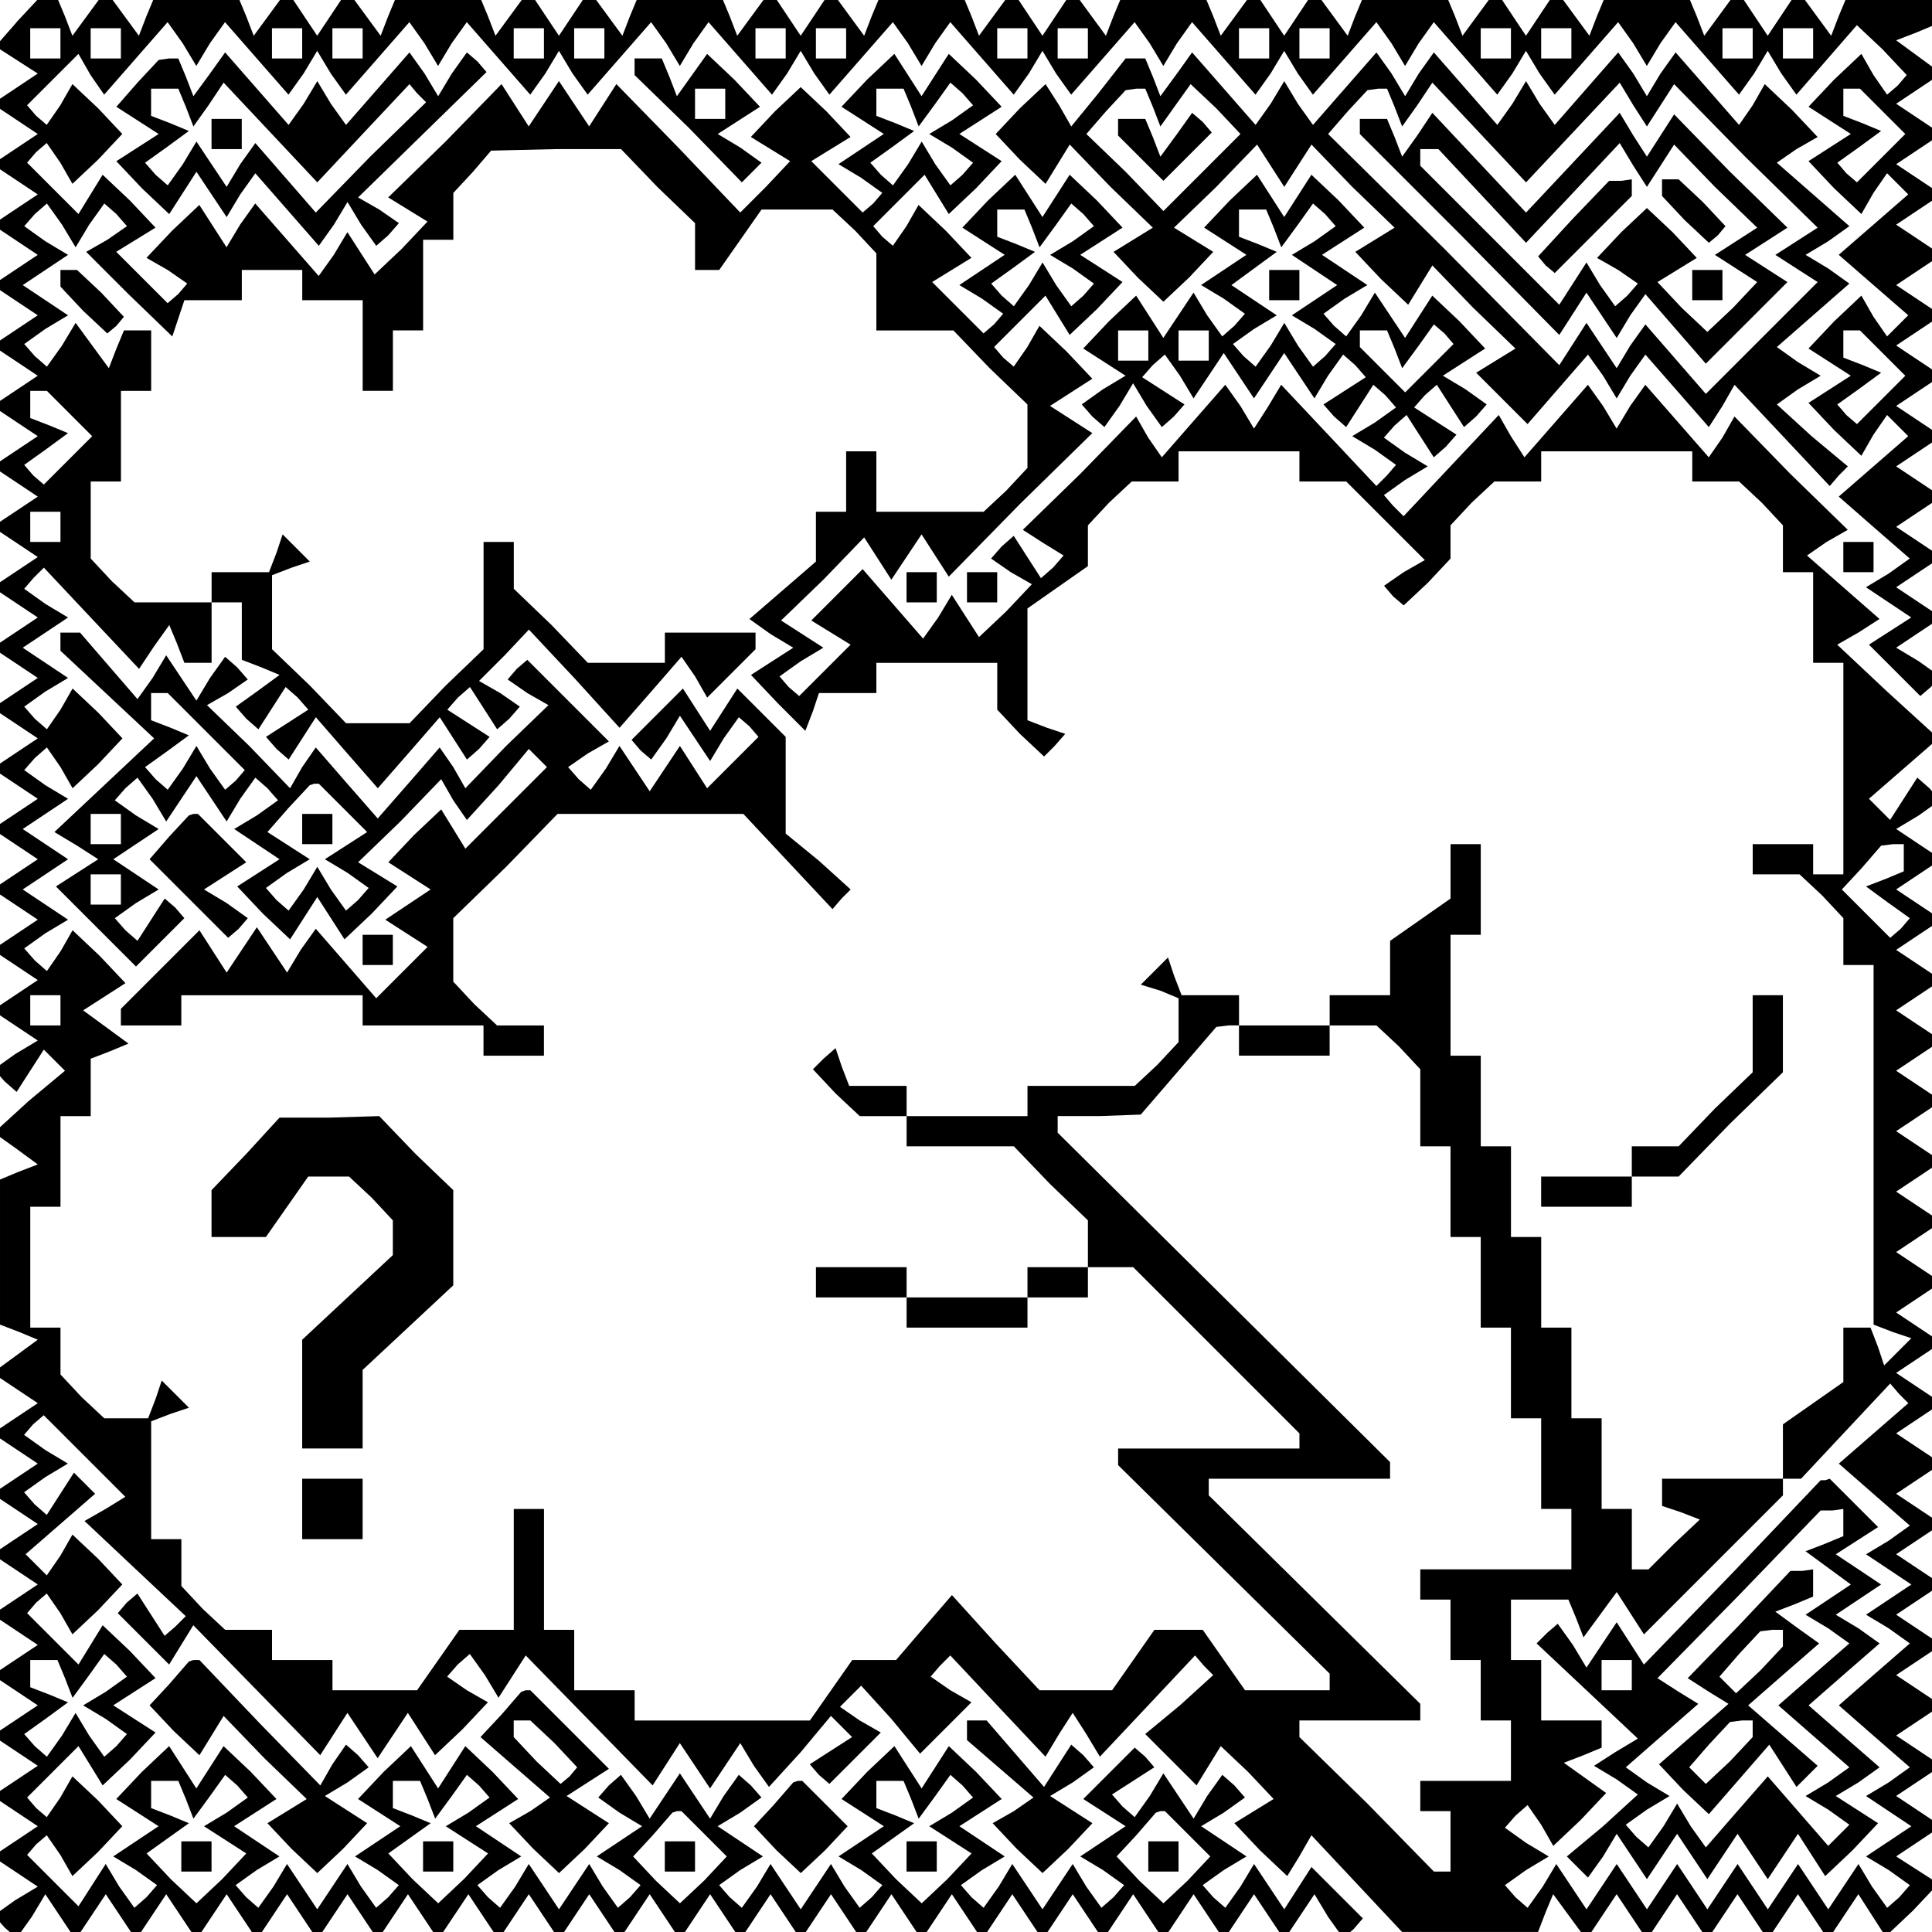 <?xml version="1.0" standalone="no"?>
<!DOCTYPE svg PUBLIC "-//W3C//DTD SVG 20010904//EN"
 "http://www.w3.org/TR/2001/REC-SVG-20010904/DTD/svg10.dtd">
<svg version="1.0" xmlns="http://www.w3.org/2000/svg"
 width="468pt" height="468pt" viewBox="0 0 468 468"
 preserveAspectRatio="xMidYMid meet">
<g transform="translate(0,468) scale(0.366,-0.366)"
fill="#000000" stroke="none">
<path d="M11 1264 l-14 -16 14 -9 14 -9 -15 -10 -15 -10 15 -10 15 -10 -15
-10 -15 -10 15 -10 15 -10 -15 -10 -15 -10 15 -10 15 -10 -15 -10 -15 -10 15
-10 15 -10 -15 -10 -15 -10 15 -10 15 -10 -15 -10 -15 -10 15 -10 15 -10 -15
-10 -15 -10 15 -10 15 -10 -15 -10 -15 -10 15 -10 15 -10 -15 -10 -15 -10 15
-10 15 -10 -15 -10 -15 -10 15 -10 15 -10 -15 -10 -15 -10 15 -10 15 -10 -15
-10 -15 -10 15 -10 15 -10 -15 -10 -15 -10 15 -10 15 -10 -15 -10 -15 -10 15
-10 15 -10 -15 -10 -15 -10 15 -10 15 -10 -15 -10 -15 -10 15 -10 15 -10 -15
-9 -14 -10 7 -8 8 -7 9 14 9 14 7 -7 7 -7 -24 -20 -23 -21 14 -10 15 -11 -13
-5 -12 -5 0 -48 0 -48 13 -5 12 -5 -15 -11 -15 -11 15 -10 15 -10 -15 -10 -15
-10 15 -10 15 -10 -15 -10 -15 -10 15 -10 15 -10 -15 -10 -15 -10 15 -10 15
-10 -15 -10 -15 -10 15 -10 15 -10 -15 -10 -15 -10 15 -10 15 -10 -15 -10 -15
-10 15 -10 15 -10 -15 -10 -15 -10 15 -10 15 -10 -15 -10 -15 -10 15 -10 15
-10 -15 -9 -14 -10 7 -8 8 -7 10 14 9 15 10 -15 10 -15 10 15 10 15 10 -15 10
-15 10 15 10 15 10 -15 10 -15 10 15 10 15 10 -15 10 -15 10 15 10 15 10 -15
10 -15 10 15 10 15 10 -15 10 -15 10 15 10 15 10 -15 10 -15 10 15 10 15 10
-15 10 -15 10 15 10 15 10 -15 10 -15 10 15 10 15 10 -15 10 -15 10 15 10 15
10 -15 10 -15 10 15 10 15 10 -15 10 -15 10 15 10 15 10 -15 10 -15 10 15 10
15 10 -15 10 -15 10 15 10 15 10 -15 10 -15 10 15 10 15 10 -15 10 -15 10 15
10 15 10 -15 10 -15 10 15 10 15 10 -15 10 -15 10 15 10 15 10 -15 10 -15 10
15 10 15 10 -15 10 -15 10 15 10 15 10 -15 10 -15 10 15 10 15 9 -15 10 -14 7
6 6 7 -17 17 -17 17 -9 -14 -9 -14 -10 15 -10 15 -9 -15 -10 -14 -8 7 -7 8 14
10 15 9 -15 10 -15 10 15 9 14 10 -7 8 -8 7 -10 -14 -9 -15 -10 15 -10 15 -9
-15 -10 -14 -8 7 -7 8 14 9 14 9 -6 7 -7 6 -17 -17 -17 -17 14 -9 14 -9 -15
-10 -15 -10 15 -9 14 -10 -7 -8 -8 -7 -10 14 -9 15 -10 -15 -10 -15 -10 15
-10 15 -9 -15 -10 -14 -8 7 -7 8 14 10 15 9 -15 10 -15 10 14 9 14 9 -17 18
-18 17 -9 -14 -9 -14 -9 14 -9 14 -18 -17 -17 -18 14 -9 14 -9 -15 -10 -15
-10 15 -9 14 -10 -7 -8 -8 -7 -10 14 -9 15 -10 -15 -10 -15 -10 15 -10 15 -9
-15 -10 -14 -8 7 -7 8 14 10 15 9 -15 10 -15 10 15 9 14 10 -7 8 -8 7 -10 -14
-9 -15 -10 15 -10 15 -10 -15 -10 -15 -9 15 -10 14 -8 -7 -7 -8 14 -10 15 -9
-15 -10 -15 -10 15 -9 14 -10 -7 -8 -8 -7 -10 14 -9 15 -10 -15 -10 -15 -10
15 -10 15 -9 -15 -10 -14 -8 7 -7 8 14 10 15 9 -15 10 -15 10 14 9 14 9 -17
18 -18 17 -9 -14 -9 -14 -9 14 -9 14 -18 -17 -17 -18 14 -9 14 -9 -15 -10 -15
-10 15 -9 14 -10 -7 -8 -8 -7 -10 14 -9 15 -10 -15 -10 -15 -10 15 -10 15 -9
-15 -10 -14 -8 7 -7 8 14 10 15 9 -15 10 -15 10 14 9 14 9 -17 18 -18 17 -9
-14 -9 -14 -9 14 -9 14 -18 -17 -17 -18 14 -9 14 -9 -15 -10 -15 -10 15 -9 14
-10 -7 -8 -8 -7 -10 14 -9 15 -9 -14 -9 -14 -17 17 -17 17 6 7 7 6 9 -13 8
-14 17 16 16 17 -16 17 -17 16 -8 -14 -9 -13 -7 6 -6 7 17 17 17 17 8 -13 8
-13 18 17 17 18 -14 9 -14 9 14 9 14 9 -17 18 -18 17 -8 -13 -8 -13 -17 17
-17 17 6 7 7 6 9 -13 8 -14 17 16 16 17 -16 17 -17 16 -8 -14 -9 -13 -7 7 -7
7 23 20 23 20 -7 7 -7 7 -9 -14 -9 -14 -8 7 -7 8 14 10 15 9 -15 9 -14 10 6 7
7 6 27 -27 27 -27 -13 -8 -14 -8 34 -32 33 -31 -7 -7 -7 -6 -9 14 -9 14 -7 -6
-6 -7 17 -17 17 -17 8 13 8 13 42 -43 42 -43 9 14 9 14 10 -15 10 -15 10 15
10 15 9 -14 9 -14 18 17 17 18 -14 8 -13 9 7 8 8 7 10 -14 9 -15 9 14 9 14 42
-43 42 -43 9 14 9 14 10 -15 10 -15 10 15 10 15 9 -15 10 -14 21 23 20 24 7
-7 7 -7 -14 -9 -14 -9 6 -7 7 -6 17 17 17 17 -14 8 -13 9 7 7 7 7 20 -22 19
-23 17 17 17 17 -14 8 -13 9 6 7 7 7 31 -33 32 -34 9 15 9 14 9 -14 9 -15 32
34 31 33 6 -7 6 -6 -22 -20 -23 -19 17 -17 17 -17 8 13 8 13 18 -17 17 -18
-13 -8 -13 -8 17 -18 18 -17 8 13 8 14 30 -32 30 -32 45 0 45 0 5 13 5 12 11
-15 11 -15 10 15 10 15 10 -15 10 -15 10 15 10 15 10 -15 10 -15 10 15 10 15
10 -15 10 -15 10 15 10 15 10 -15 10 -15 10 15 10 15 9 -14 9 -14 18 17 17 18
-14 9 -14 9 15 10 15 10 -15 10 -15 10 15 10 15 10 -15 10 -15 10 15 10 15 10
-15 10 -15 10 15 10 15 10 -15 10 -15 10 15 10 15 10 -15 10 -15 10 15 10 15
10 -15 10 -15 10 15 10 15 10 -15 10 -15 10 15 10 15 10 -15 10 -15 10 15 10
15 10 -15 10 -15 10 15 10 15 10 -15 10 -15 10 15 10 15 10 -15 10 -15 10 15
10 15 10 -15 10 -15 10 15 10 15 10 -15 10 -15 10 15 10 15 10 -15 10 -15 10
15 10 15 10 -15 10 -15 10 15 10 15 10 -15 10 -15 10 15 10 15 10 -15 10 -15
10 15 9 14 10 -7 8 -8 7 -9 -14 -9 -14 -7 7 -7 7 23 20 23 20 -34 31 -33 31
14 8 14 9 -24 21 -24 21 13 9 14 8 -38 37 -37 38 -8 -14 -9 -13 -21 24 -21 24
-10 -14 -9 -15 -9 15 -10 14 -21 -24 -21 -24 -9 14 -8 14 -32 -34 -31 -33 -7
7 -6 7 14 10 15 9 -15 9 -14 10 7 8 8 7 9 -14 9 -14 8 7 7 8 -14 9 -14 9 7 8
8 7 9 -14 9 -14 8 7 7 8 -14 10 -15 9 14 9 14 9 -17 18 -18 17 -9 -14 -9 -14
-10 15 -10 15 -9 -15 -10 -14 -8 7 -7 8 14 10 15 9 -15 10 -15 10 14 9 14 9
-17 18 -18 17 -9 -14 -9 -14 -9 14 -9 14 -18 -17 -17 -18 14 -9 14 -9 -15 -10
-15 -10 15 -9 14 -10 -7 -8 -8 -7 -10 14 -9 15 -10 -15 -10 -15 -9 14 -9 14
-18 -17 -17 -18 14 -9 14 -9 -15 -9 -14 -10 7 -8 8 -7 10 14 9 15 9 -15 10
-14 8 7 7 8 -14 9 -14 9 7 8 8 7 10 -14 9 -15 10 15 10 15 10 -15 10 -15 10
15 10 15 10 -15 10 -15 9 15 10 14 8 -7 7 -8 -14 -9 -14 -9 7 -8 8 -7 9 14 9
14 8 -7 7 -8 -14 -10 -15 -9 15 -9 14 -10 -6 -7 -7 -7 -31 33 -32 34 -9 -15
-9 -14 -9 15 -10 14 -21 -24 -21 -24 -9 13 -8 14 -37 -38 -38 -37 14 -9 13 -8
-7 -8 -8 -7 -9 14 -9 14 -8 -7 -7 -8 13 -9 14 -8 -17 -18 -18 -17 -9 14 -9 14
-9 -15 -10 -14 -20 23 -20 23 -17 -17 -17 -17 13 -8 13 -8 -17 -17 -17 -17 -7
6 -6 7 14 10 15 9 -14 9 -14 9 28 27 27 28 9 -14 9 -14 10 15 10 15 9 -14 9
-14 47 48 48 47 -14 9 -14 9 14 9 14 9 -17 18 -18 17 -8 -14 -9 -13 -7 6 -6 7
17 17 17 17 8 -13 8 -13 18 17 17 18 -14 9 -14 9 14 9 14 9 -17 18 -18 17 -9
-14 -9 -14 -9 14 -9 14 -18 -17 -17 -18 14 -9 14 -9 -15 -10 -15 -10 15 -9 14
-10 -6 -7 -7 -6 -17 17 -17 17 13 8 13 8 -17 18 -18 17 -8 -14 -9 -13 -7 6 -6
7 17 17 17 17 8 -13 8 -13 18 17 17 18 -14 9 -14 9 14 9 14 9 -17 18 -18 17
-9 -14 -9 -14 -9 14 -9 14 -18 -17 -17 -18 14 -9 14 -9 -15 -10 -15 -10 15 -9
14 -10 -6 -7 -7 -6 -17 17 -17 17 13 8 13 8 -16 17 -17 16 -17 -16 -16 -17 13
-8 13 -8 -16 -17 -17 -17 -41 43 -41 42 -9 -14 -9 -14 -10 15 -10 15 -10 -15
-10 -15 -9 14 -9 14 -37 -38 -38 -37 13 -8 13 -8 -17 -18 -18 -17 -9 14 -9 14
-9 -15 -10 -14 -21 24 -21 24 -10 -14 -9 -15 -9 14 -9 14 -18 -17 -17 -18 14
-8 13 -9 -6 -7 -7 -6 -17 17 -17 17 13 8 13 8 -17 18 -18 17 -8 -13 -8 -13
-17 17 -17 17 6 7 7 6 9 -13 8 -14 17 16 16 17 -16 17 -17 16 -8 -14 -9 -13
-7 6 -6 7 17 17 17 17 8 -14 9 -13 21 24 21 24 10 -14 9 -15 9 15 10 14 21
-24 21 -24 10 14 9 15 9 -15 10 -14 21 24 21 24 10 -14 9 -15 9 15 10 14 21
-24 21 -24 10 14 9 15 9 -15 10 -14 21 24 21 24 10 -14 9 -15 9 15 10 14 21
-24 21 -24 10 14 9 15 9 -15 10 -14 21 24 21 24 10 -14 9 -15 9 15 10 14 21
-24 21 -24 10 14 9 15 9 -15 10 -14 21 24 21 24 10 -14 9 -15 9 15 10 14 21
-24 21 -24 10 14 9 15 9 -15 10 -14 21 24 21 24 10 -14 9 -15 9 15 10 14 21
-24 21 -24 10 14 9 15 9 -15 10 -14 21 24 21 24 10 -14 9 -15 9 15 10 14 21
-24 21 -24 10 14 9 15 9 -15 10 -14 20 23 20 23 17 -16 16 -17 -6 -7 -7 -6 -9
13 -8 14 -18 -17 -17 -18 14 -9 14 -9 -14 -9 -14 -9 17 -18 18 -17 8 14 9 13
7 -7 7 -7 -23 -20 -23 -20 23 -20 23 -20 -7 -7 -7 -7 -9 13 -8 14 -18 -17 -17
-18 14 -9 14 -9 -14 -9 -14 -9 17 -18 18 -17 8 14 9 13 7 -7 7 -7 -23 -20 -23
-20 24 -21 23 -20 -14 -10 -15 -9 15 -10 15 -10 -14 -9 -14 -9 17 -17 17 -17
7 6 6 7 -14 10 -15 9 15 10 15 10 -15 10 -15 10 15 10 15 10 -15 10 -15 10 15
10 15 10 -15 10 -15 10 15 10 15 10 -15 10 -15 10 15 10 15 10 -15 10 -15 10
15 10 15 10 -15 10 -15 10 15 10 15 10 -15 10 -15 10 15 10 15 10 -15 10 -15
10 15 10 15 10 -15 10 -15 10 15 10 15 10 -15 11 -15 11 13 5 12 5 0 9 0 9
-29 0 -29 0 -5 -12 -5 -13 -11 15 -11 15 -10 -15 -10 -15 -10 15 -10 15 -11
-15 -11 -15 -5 13 -5 12 -28 0 -28 0 -5 -12 -5 -13 -11 15 -11 15 -10 -15 -10
-15 -10 15 -10 15 -11 -15 -11 -15 -5 13 -5 12 -28 0 -28 0 -5 -12 -5 -13 -11
15 -11 15 -10 -15 -10 -15 -10 15 -10 15 -11 -15 -11 -15 -5 13 -5 12 -28 0
-28 0 -5 -12 -5 -13 -11 15 -11 15 -10 -15 -10 -15 -10 15 -10 15 -11 -15 -11
-15 -5 13 -5 12 -28 0 -28 0 -5 -12 -5 -13 -11 15 -11 15 -10 -15 -10 -15 -10
15 -10 15 -11 -15 -11 -15 -5 13 -5 12 -28 0 -28 0 -5 -12 -5 -13 -11 15 -11
15 -10 -15 -10 -15 -10 15 -10 15 -11 -15 -11 -15 -5 13 -5 12 -28 0 -28 0 -5
-12 -5 -13 -11 15 -11 15 -10 -15 -10 -15 -10 15 -10 15 -11 -15 -11 -15 -5
13 -5 12 -28 0 -28 0 -5 -12 -5 -13 -11 15 -11 15 -11 -15 -11 -15 -5 13 -5
12 -6 0 -7 -1 -14 -15z m29 -14 l0 -10 -10 0 -10 0 0 10 0 10 10 0 10 0 0 -10z
m40 0 l0 -10 -10 0 -10 0 0 10 0 10 10 0 10 0 0 -10z m120 0 l0 -10 -10 0 -10
0 0 10 0 10 10 0 10 0 0 -10z m40 0 l0 -10 -10 0 -10 0 0 10 0 10 10 0 10 0 0
-10z m120 0 l0 -10 -10 0 -10 0 0 10 0 10 10 0 10 0 0 -10z m40 0 l0 -10 -10
0 -10 0 0 10 0 10 10 0 10 0 0 -10z m120 0 l0 -10 -10 0 -10 0 0 10 0 10 10 0
10 0 0 -10z m40 0 l0 -10 -10 0 -10 0 0 10 0 10 10 0 10 0 0 -10z m120 0 l0
-10 -10 0 -10 0 0 10 0 10 10 0 10 0 0 -10z m40 0 l0 -10 -10 0 -10 0 0 10 0
10 10 0 10 0 0 -10z m120 0 l0 -10 -10 0 -10 0 0 10 0 10 10 0 10 0 0 -10z
m40 0 l0 -10 -10 0 -10 0 0 10 0 10 10 0 10 0 0 -10z m120 0 l0 -10 -10 0 -10
0 0 10 0 10 10 0 10 0 0 -10z m40 0 l0 -10 -10 0 -10 0 0 10 0 10 10 0 10 0 0
-10z m120 0 l0 -10 -10 0 -10 0 0 10 0 10 10 0 10 0 0 -10z m40 0 l0 -10 -10
0 -10 0 0 10 0 10 10 0 10 0 0 -10z m-597 -42 l5 -13 11 15 10 14 8 -7 7 -8
-14 -10 -15 -9 15 -9 14 -10 -7 -8 -8 -7 -10 14 -9 15 -9 -15 -10 -14 -8 7 -7
8 14 10 15 11 -12 5 -13 5 0 9 0 9 9 0 9 0 5 -12z m643 -3 l15 -15 -16 -16
-16 -16 -7 6 -6 7 14 10 15 11 -12 5 -13 5 0 9 0 9 6 0 5 0 15 -15z m-811 -50
l25 -24 0 -16 0 -15 8 0 8 0 14 20 14 20 24 0 23 0 15 -14 14 -15 0 -25 0 -26
25 0 26 0 24 -25 25 -24 0 -21 0 -21 -14 -15 -15 -14 -35 0 -36 0 0 20 0 20
-10 0 -10 0 0 -20 0 -20 -10 0 -10 0 0 -16 0 -17 -22 -19 -22 -19 14 -10 15
-9 -14 -9 -14 -9 18 -19 18 -18 5 13 4 12 19 0 19 0 0 10 0 10 40 0 40 0 0
-16 0 -15 15 -16 16 -15 7 7 7 8 -12 4 -13 5 0 37 0 37 20 14 20 14 0 14 0 13
14 15 15 14 15 0 16 0 0 10 0 10 40 0 40 0 0 -10 0 -10 15 0 16 0 26 -26 26
-26 -14 -8 -13 -9 6 -7 7 -6 16 15 15 16 0 11 0 11 14 15 15 14 15 0 16 0 0
10 0 10 50 0 50 0 0 -10 0 -10 16 0 15 0 15 -14 14 -15 0 -15 0 -16 10 0 10 0
0 -30 0 -30 10 0 10 0 0 -70 0 -70 -10 0 -10 0 0 10 0 10 -20 0 -20 0 0 -10 0
-10 16 0 15 0 15 -14 14 -15 0 -15 0 -16 10 0 10 0 0 -119 0 -119 13 -5 12 -4
-9 -9 -9 -9 -4 12 -5 13 -9 0 -9 0 0 -18 0 -18 -20 -14 -20 -14 0 -18 0 -18 6
0 6 0 29 31 30 32 6 -7 6 -6 -23 -20 -23 -20 24 -21 23 -20 -14 -10 -15 -9 15
-10 15 -10 -15 -10 -15 -10 15 -9 14 -10 -23 -20 -24 -21 24 -21 23 -20 -14
-10 -15 -9 15 -10 15 -10 -15 -10 -15 -10 15 -9 14 -10 -7 -8 -8 -7 -10 14 -9
15 -10 -15 -10 -15 -10 15 -10 15 -10 -15 -10 -15 -10 15 -10 15 -10 -15 -10
-15 -10 15 -10 15 -10 -15 -10 -15 -10 15 -10 15 -10 -15 -10 -15 -10 15 -10
15 -9 -15 -10 -14 -8 7 -7 8 14 10 15 9 -15 9 -14 10 7 8 8 7 9 -13 8 -14 18
17 17 18 -14 10 -14 10 13 5 12 5 0 9 0 9 -20 0 -20 0 0 20 0 20 -10 0 -10 0
0 20 0 20 19 0 19 0 5 -12 5 -13 11 15 11 15 9 -14 9 -14 46 46 46 46 0 6 0 5
-40 0 -40 0 0 -9 0 -9 12 -4 13 -5 -17 -16 -17 -17 -5 0 -6 0 0 20 0 20 -10 0
-10 0 0 30 0 30 -10 0 -10 0 0 30 0 30 -10 0 -10 0 0 30 0 30 -10 0 -10 0 0
30 0 30 -10 0 -10 0 0 30 0 30 -10 0 -10 0 0 40 0 40 10 0 10 0 0 30 0 30 -10
0 -10 0 0 -18 0 -18 -20 -14 -20 -14 0 -18 0 -18 -20 0 -20 0 0 -10 0 -10 -30
0 -30 0 0 10 0 10 -19 0 -19 0 -5 13 -4 12 -9 -9 -9 -9 13 -4 12 -5 0 -15 0
-14 -14 -15 -15 -14 -35 0 -36 0 0 -10 0 -10 -40 0 -40 0 0 10 0 10 -19 0 -19
0 -5 13 -4 12 -8 -7 -7 -7 15 -16 16 -15 15 0 16 0 0 -10 0 -10 35 0 36 0 24
-25 25 -24 0 -16 0 -15 -20 0 -20 0 0 -10 0 -10 -40 0 -40 0 0 10 0 10 -30 0
-30 0 0 -10 0 -10 30 0 30 0 0 -10 0 -10 40 0 40 0 0 10 0 10 20 0 20 0 0 10
0 10 15 0 15 0 55 -55 55 -55 0 -5 0 -5 -60 0 -60 0 0 -5 0 -6 70 -69 70 -69
0 -6 0 -5 -28 0 -28 0 -14 20 -14 20 -16 0 -16 0 -14 -20 -14 -20 -24 0 -24 0
-29 31 -29 32 -19 -22 -18 -21 -14 0 -15 0 -14 -20 -14 -20 -58 0 -58 0 0 10
0 10 -20 0 -20 0 0 20 0 20 -10 0 -10 0 0 40 0 40 -10 0 -10 0 0 -40 0 -40
-18 0 -18 0 -14 -20 -14 -20 -28 0 -28 0 0 10 0 10 -20 0 -20 0 0 10 0 10 -16
0 -15 0 -15 14 -14 15 0 15 0 16 -10 0 -10 0 0 39 0 39 13 5 12 4 -9 9 -9 9
-4 -12 -5 -13 -15 0 -14 0 -15 14 -14 15 0 15 0 16 -10 0 -10 0 0 40 0 40 10
0 10 0 0 30 0 30 10 0 10 0 0 19 0 19 13 5 12 5 -15 11 -15 11 14 9 14 9 -17
18 -18 17 -8 -14 -9 -13 -8 7 -7 8 14 10 15 9 -15 10 -15 10 15 10 15 10 -15
10 -15 10 15 10 15 10 -15 9 -14 10 7 8 8 7 9 -13 8 -14 17 16 16 17 -16 17
-17 16 -8 -14 -9 -13 -8 7 -7 8 14 10 15 9 -15 10 -15 10 15 10 15 10 -15 9
-14 10 6 7 7 7 31 -33 32 -34 10 15 10 14 5 -12 5 -13 9 0 9 0 0 20 0 20 10 0
10 0 0 -19 0 -19 13 -5 12 -5 -15 -11 -14 -10 7 -8 8 -7 9 14 9 14 8 -7 7 -8
-14 -9 -14 -9 7 -8 8 -7 9 14 9 14 20 -23 21 -24 21 24 20 23 9 -14 9 -14 8 7
7 8 -14 9 -14 9 7 8 8 7 9 -14 9 -14 8 7 7 8 -13 9 -14 8 17 17 16 17 30 -32
30 -33 21 24 20 23 9 -13 8 -14 16 16 16 16 0 5 0 6 -30 0 -30 0 0 -10 0 -10
-25 0 -26 0 -24 25 -25 24 0 16 0 15 -10 0 -10 0 0 -35 0 -36 -25 -24 -24 -25
-21 0 -21 0 -24 25 -25 24 0 25 0 24 13 5 12 4 -9 9 -9 9 -4 -12 -5 -13 -19 0
-19 0 0 -10 0 -10 -26 0 -25 0 -15 14 -14 15 0 25 0 26 10 0 10 0 0 30 0 30
10 0 10 0 0 20 0 20 -9 0 -9 0 -5 -12 -5 -13 -11 15 -11 15 -9 -15 -10 -14 -8
7 -7 8 14 10 15 9 -15 10 -15 10 15 10 15 10 -15 9 -14 10 7 8 8 7 10 -14 9
-15 9 15 10 14 8 -7 7 -8 -13 -9 -14 -8 28 -28 29 -28 4 12 4 12 19 0 19 0 0
10 0 10 20 0 20 0 0 -10 0 -10 20 0 20 0 0 -30 0 -30 10 0 10 0 0 20 0 20 10
0 10 0 0 30 0 30 10 0 10 0 0 15 0 16 13 14 12 14 43 1 43 0 24 -25z m248 -27
l5 -13 11 15 10 14 8 -7 7 -8 -14 -10 -15 -9 15 -9 14 -10 -7 -8 -8 -7 -10 14
-9 15 -9 -15 -10 -14 -8 7 -7 8 14 10 15 11 -12 5 -13 5 0 9 0 9 9 0 9 0 5
-12z m160 0 l5 -13 11 15 10 14 8 -7 7 -8 -14 -10 -15 -9 15 -10 15 -10 -15
-10 -15 -10 15 -9 14 -10 -7 -8 -8 -7 -10 14 -9 15 -9 -15 -10 -14 -8 7 -7 8
14 10 15 9 -15 10 -15 10 15 11 15 11 -12 5 -13 5 0 9 0 9 9 0 9 0 5 -12z
m-83 -78 l0 -10 -10 0 -10 0 0 10 0 10 10 0 10 0 0 -10z m40 0 l0 -10 -10 0
-10 0 0 10 0 10 10 0 10 0 0 -10z m123 -2 l5 -13 11 15 10 14 7 -6 6 -7 -16
-16 -16 -16 -15 15 -15 15 0 5 0 6 9 0 9 0 5 -12z m323 -3 l15 -15 -16 -16
-16 -16 -7 6 -6 7 14 10 15 11 -12 5 -13 5 0 9 0 9 6 0 5 0 15 -15z m-1200
-40 l15 -15 -16 -16 -16 -16 -7 6 -6 7 14 10 15 11 -12 5 -13 5 0 9 0 9 6 0 5
0 15 -15z m-6 -75 l0 -10 -10 0 -10 0 0 10 0 10 10 0 10 0 0 -10z m1220 -219
l0 -9 -12 -5 -13 -5 15 -11 14 -10 -6 -7 -7 -6 -16 16 -16 16 13 14 13 15 8 1
7 0 0 -9z m-1220 -101 l0 -10 -10 0 -10 0 0 10 0 10 10 0 10 0 0 -10z m780
-20 l0 -10 30 0 30 0 0 10 0 10 16 0 15 0 15 -14 14 -15 0 -25 0 -26 10 0 10
0 0 -30 0 -30 10 0 10 0 0 -30 0 -30 10 0 10 0 0 -30 0 -30 10 0 10 0 0 -30 0
-30 10 0 10 0 0 -20 0 -20 -50 0 -50 0 0 -10 0 -10 10 0 10 0 0 -20 0 -20 10
0 10 0 0 -20 0 -20 10 0 10 0 0 -20 0 -20 -30 0 -30 0 0 -10 0 -10 10 0 10 0
0 -20 0 -20 -5 0 -6 0 -44 45 -45 44 0 6 0 5 40 0 40 0 0 5 0 6 -70 69 -70 69
0 6 0 5 60 0 60 0 0 5 0 6 -110 109 -110 109 0 6 0 5 28 0 27 1 25 29 25 29 8
1 7 0 0 -10z m-777 -422 l5 -13 11 15 10 14 8 -7 7 -8 -14 -10 -15 -9 15 -9
14 -10 -7 -8 -8 -7 -10 14 -9 15 -9 -15 -10 -14 -8 7 -7 8 14 10 15 11 -12 5
-13 5 0 9 0 9 9 0 9 0 5 -12z m80 -80 l5 -13 11 15 10 14 8 -7 7 -8 -14 -10
-15 -9 14 -9 14 -9 -16 -17 -17 -16 -17 16 -16 17 14 10 14 10 -12 5 -13 5 0
9 0 9 9 0 9 0 5 -12z m160 0 l5 -13 11 15 10 14 8 -7 7 -8 -14 -10 -15 -9 14
-9 14 -9 -16 -17 -17 -16 -17 16 -16 17 14 10 14 10 -12 5 -13 5 0 9 0 9 9 0
9 0 5 -12z m320 0 l5 -13 11 15 10 14 8 -7 7 -8 -14 -10 -15 -9 14 -9 14 -9
-16 -17 -17 -16 -17 16 -16 17 14 10 14 10 -12 5 -13 5 0 9 0 9 9 0 9 0 5 -12z
m-137 -23 l15 -15 -15 -16 -16 -15 -16 15 -15 16 13 14 13 15 3 1 3 0 15 -15z
m320 0 l15 -15 -15 -16 -16 -15 -16 15 -15 16 13 14 13 15 3 1 3 0 15 -15z"/>
<path d="M40 1094 l0 -5 15 -16 16 -15 6 5 5 6 -15 16 -16 15 -5 0 -6 0 0 -6z"/>
<path d="M40 854 l0 -6 31 -29 31 -29 -33 -31 -33 -31 15 -9 14 -9 -14 -9 -14
-9 27 -27 26 -26 16 16 16 16 -6 7 -7 6 -9 -14 -9 -14 -8 7 -7 8 14 10 15 9
-15 10 -15 10 15 10 15 10 -15 9 -14 10 7 8 8 7 10 -14 9 -15 10 15 10 15 10
-15 10 -15 9 15 10 14 8 -7 7 -8 -14 -10 -15 -9 15 -10 15 -10 -14 -9 -14 -9
17 -18 18 -17 9 14 9 14 9 -14 9 -14 18 17 17 18 -13 8 -13 8 28 27 27 28 8
-14 9 -13 21 23 20 24 6 -6 6 -6 -27 -27 -27 -27 -8 13 -8 13 -18 -17 -17 -18
14 -9 14 -9 -15 -10 -15 -10 14 -9 14 -9 -17 -17 -17 -17 -20 23 -20 23 -10
-14 -9 -15 -10 15 -10 15 -10 -15 -10 -15 -9 14 -9 14 -26 -26 -26 -26 0 -6 0
-5 20 0 20 0 0 10 0 10 60 0 60 0 0 -10 0 -10 40 0 40 0 0 -10 0 -10 20 0 20
0 0 10 0 10 -16 0 -15 0 -15 14 -14 15 0 21 0 21 35 34 34 35 62 0 61 0 29
-31 30 -32 6 7 6 6 -21 19 -22 18 0 32 0 32 -16 16 -16 16 -9 -14 -9 -14 -9
14 -9 14 -17 -17 -17 -17 6 -7 7 -6 10 14 9 15 10 -15 10 -15 9 15 10 14 7 -6
6 -7 -17 -17 -17 -17 -9 14 -9 14 -10 -15 -10 -15 -10 15 -10 15 -9 -15 -10
-14 -8 7 -7 8 13 9 14 8 -27 27 -27 27 -7 -6 -6 -7 13 -9 14 -8 -28 -27 -27
-28 -8 14 -9 13 -20 -23 -21 -24 -21 24 -20 23 -9 -13 -8 -14 -27 28 -28 27
14 8 13 9 -7 8 -8 7 -10 -14 -9 -15 -10 15 -10 15 -9 -15 -10 -14 -19 22 -19
22 -7 0 -6 0 0 -6z m97 -60 l25 -25 -6 -7 -7 -6 -10 14 -9 15 -9 -15 -10 -14
-8 7 -7 8 14 10 15 11 -12 5 -13 5 0 9 0 9 5 0 6 0 26 -26z m90 -50 l16 -16
-14 -9 -14 -9 15 -9 14 -10 -7 -8 -8 -7 -10 14 -9 15 -9 -15 -10 -14 -8 7 -7
8 14 10 15 9 -14 9 -14 9 14 16 14 15 3 1 3 0 16 -16z m-147 -14 l0 -10 -10 0
-10 0 0 10 0 10 10 0 10 0 0 -10z m0 -40 l0 -10 -10 0 -10 0 0 10 0 10 10 0
10 0 0 -10z"/>
<path d="M200 730 l0 -10 10 0 10 0 0 10 0 10 -10 0 -10 0 0 -10z"/>
<path d="M112 725 l-13 -15 26 -26 26 -26 7 6 6 7 -14 10 -15 9 14 9 14 9 -16
16 -16 16 -3 0 -3 -1 -13 -14z"/>
<path d="M240 650 l0 -10 10 0 10 0 0 10 0 10 -10 0 -10 0 0 -10z"/>
<path d="M1160 595 l0 -26 -25 -24 -24 -25 -16 0 -15 0 0 -10 0 -10 -30 0 -30
0 0 -10 0 -10 30 0 30 0 0 10 0 10 15 0 16 0 34 35 35 34 0 26 0 25 -10 0 -10
0 0 -25z"/>
<path d="M163 515 l-23 -24 0 -16 0 -15 18 0 18 0 14 20 14 20 14 0 13 0 15
-14 14 -15 0 -11 0 -12 -30 -28 -30 -28 0 -36 0 -36 20 0 20 0 0 26 0 26 30
28 30 28 0 31 0 32 -25 24 -24 25 -33 -1 -33 0 -22 -24z"/>
<path d="M200 280 l0 -20 20 0 20 0 0 20 0 20 -20 0 -20 0 0 -20z"/>
<path d="M1147 238 l-59 -61 -9 14 -9 14 -10 -15 -10 -15 -9 15 -10 14 -7 -6
-7 -7 33 -31 34 -32 -15 -9 -14 -9 15 -9 14 -10 -23 -21 -24 -20 7 -7 7 -7 10
14 9 15 10 -15 10 -15 10 15 10 15 10 -15 10 -15 10 15 10 15 10 -15 10 -15
10 15 10 15 9 -14 9 -14 18 17 17 18 -14 9 -14 9 15 9 14 10 -23 20 -24 21 24
21 23 20 -14 10 -15 9 15 10 15 10 -15 10 -15 10 14 9 14 9 -16 16 -16 16 -3
-1 -3 0 -58 -61z m73 33 l0 -9 -12 -5 -13 -5 15 -11 15 -11 -15 -10 -15 -10
15 -9 14 -10 -23 -20 -24 -21 24 -21 23 -20 -14 -10 -15 -9 15 -9 14 -10 -7
-7 -7 -7 -20 23 -20 23 -21 -24 -20 -23 -10 14 -9 15 -9 -15 -10 -14 -8 7 -7
8 14 10 15 9 -15 9 -14 10 24 21 24 21 -13 8 -14 9 54 55 54 56 8 0 7 1 0 -9z
m-140 -101 l0 -10 -10 0 -10 0 0 10 0 10 10 0 10 0 0 -10z"/>
<path d="M1151 203 l-34 -35 14 -9 13 -8 -23 -20 -23 -20 16 -17 17 -16 20 23
20 23 9 -14 9 -14 7 7 7 7 -23 20 -23 20 24 21 23 20 -14 10 -15 11 13 5 12 5
0 9 0 9 -7 -1 -8 0 -34 -36z m29 -9 l0 -5 -15 -16 -16 -15 -5 5 -6 6 13 15 14
15 8 1 7 0 0 -6z m-20 -60 l0 -5 -15 -16 -16 -15 -5 5 -6 6 13 15 14 15 8 1 7
0 0 -6z"/>
<path d="M840 1090 l0 -10 10 0 10 0 0 10 0 10 -10 0 -10 0 0 -10z"/>
<path d="M120 50 l0 -10 10 0 10 0 0 10 0 10 -10 0 -10 0 0 -10z"/>
<path d="M280 50 l0 -10 10 0 10 0 0 10 0 10 -10 0 -10 0 0 -10z"/>
<path d="M600 50 l0 -10 10 0 10 0 0 10 0 10 -10 0 -10 0 0 -10z"/>
<path d="M440 50 l0 -10 10 0 10 0 0 10 0 10 -10 0 -10 0 0 -10z"/>
<path d="M760 50 l0 -10 10 0 10 0 0 10 0 10 -10 0 -10 0 0 -10z"/>
<path d="M91 1224 l-14 -16 14 -9 14 -9 -14 -9 -14 -9 17 -18 18 -17 9 14 9
14 10 -15 10 -15 9 15 10 14 21 -24 21 -24 10 14 9 15 9 -15 10 -14 8 7 7 8
-13 9 -14 8 43 42 42 41 -6 7 -7 6 -10 -14 -9 -15 -9 15 -10 14 -21 -24 -21
-24 -10 14 -9 15 -9 -15 -10 -14 -21 24 -21 24 -10 -14 -11 -15 -5 13 -5 12
-6 0 -7 -1 -14 -15z m32 -16 l5 -13 10 14 10 15 31 -33 31 -33 30 32 31 33 5
-6 6 -6 -37 -36 -36 -37 -20 23 -20 23 -10 -14 -9 -15 -10 15 -10 15 -9 -15
-10 -14 -8 7 -7 8 14 10 15 11 -12 5 -13 5 0 9 0 9 9 0 9 0 5 -12z"/>
<path d="M140 1190 l0 -10 10 0 10 0 0 10 0 10 -10 0 -10 0 0 -10z"/>
<path d="M420 1235 l0 -6 36 -35 35 -36 7 7 6 6 -14 10 -15 9 14 9 14 9 -17
18 -18 17 -10 -14 -10 -14 -5 13 -5 12 -9 0 -9 0 0 -5z m60 -25 l0 -10 -10 0
-10 0 0 10 0 10 10 0 10 0 0 -10z"/>
<path d="M727 1217 l-18 -22 -8 14 -9 14 -17 -16 -16 -17 16 -17 17 -16 8 13
8 13 27 -28 28 -27 -13 -8 -13 -8 16 -17 17 -16 17 16 16 17 -13 8 -13 8 28
27 27 28 9 -14 9 -14 9 14 9 14 27 -28 28 -27 -13 -8 -13 -8 17 -18 18 -17 8
13 8 13 27 -28 28 -27 -13 -8 -13 -8 17 -17 17 -17 20 23 20 23 10 -14 9 -15
9 15 10 14 21 -24 21 -24 9 14 8 14 32 -34 31 -33 6 7 6 6 -24 20 -23 21 14
10 15 9 -15 9 -14 10 24 21 24 21 -14 10 -15 9 15 9 14 10 -24 21 -24 21 13 9
14 8 -17 18 -18 17 -8 -14 -9 -13 -21 24 -21 24 -10 -14 -9 -15 -9 15 -10 14
-21 -24 -21 -24 -10 14 -9 15 -9 -15 -10 -14 -21 24 -21 24 -10 -14 -9 -15 -9
15 -10 14 -21 -24 -21 -24 -10 14 -9 15 -9 -15 -10 -14 -21 24 -21 24 -10 -14
-11 -15 -5 13 -5 12 -6 0 -7 0 -18 -23z m36 -9 l5 -13 10 14 10 14 17 -16 16
-17 -25 -25 -26 -26 -25 26 -26 25 13 15 13 14 7 1 6 0 5 -12z m160 0 l5 -13
10 14 10 15 31 -33 31 -33 31 33 31 33 9 -15 9 -14 9 14 9 14 47 -48 48 -47
-14 -9 -14 -9 14 -9 14 -9 -37 -37 -37 -37 -20 23 -20 23 -10 -14 -9 -15 -10
15 -10 15 -9 -14 -9 -14 -76 77 -77 76 13 15 13 14 7 1 6 0 5 -12z"/>
<path d="M740 1194 l0 -5 15 -15 15 -15 16 16 16 16 -6 7 -7 6 -10 -14 -11
-15 -5 13 -5 12 -9 0 -9 0 0 -6z"/>
<path d="M900 1195 l0 -5 66 -66 66 -67 9 14 9 14 10 -15 10 -15 9 15 10 14
20 -23 20 -23 27 27 27 27 -14 9 -14 9 14 9 14 9 -38 37 -37 38 -9 -14 -9 -14
-9 14 -9 15 -31 -33 -31 -33 -31 33 -31 33 -10 -15 -10 -14 -5 13 -5 12 -9 0
-9 0 0 -5z m81 -46 l29 -31 31 33 31 33 9 -15 9 -14 9 14 9 14 27 -28 28 -27
-14 -9 -14 -9 14 -9 14 -9 -16 -17 -17 -16 -17 16 -16 17 13 8 13 8 -16 17
-17 16 -17 -16 -16 -17 14 -8 13 -9 -7 -8 -8 -7 -10 14 -9 15 -9 -14 -9 -14
-46 46 -46 46 0 6 0 5 6 0 6 0 29 -31z"/>
<path d="M1041 1134 l-23 -25 5 -6 6 -5 25 25 26 26 0 6 0 5 -7 -1 -8 0 -24
-25z"/>
<path d="M1100 1154 l0 -5 15 -16 16 -15 6 5 5 6 -15 16 -16 15 -5 0 -6 0 0
-6z"/>
<path d="M1120 1090 l0 -10 10 0 10 0 0 10 0 10 -10 0 -10 0 0 -10z"/>
<path d="M1220 910 l0 -10 10 0 10 0 0 10 0 10 -10 0 -10 0 0 -10z"/>
<path d="M600 890 l0 -10 10 0 10 0 0 10 0 10 -10 0 -10 0 0 -10z"/>
<path d="M640 890 l0 -10 10 0 10 0 0 10 0 10 -10 0 -10 0 0 -10z"/>
<path d="M112 164 l-13 -14 16 -17 17 -16 8 13 8 13 27 -28 28 -27 -13 -8 -13
-8 16 -17 17 -16 17 16 16 17 -14 9 -14 9 15 9 14 10 -7 8 -8 7 -9 -13 -8 -14
-40 41 -40 42 -4 0 -3 -1 -13 -15z"/>
<path d="M332 144 l-14 -15 23 -20 23 -20 -13 -9 -14 -8 16 -17 17 -16 17 16
16 17 -14 9 -14 9 14 9 14 9 -26 26 -26 26 -3 0 -3 -1 -13 -15z m35 -19 l15
-16 -5 -6 -6 -5 -16 15 -15 16 0 5 0 6 6 0 5 0 16 -15z"/>
<path d="M640 134 l0 -7 22 -19 22 -19 -13 -9 -14 -8 16 -17 17 -16 17 16 16
17 -14 9 -14 9 15 9 14 10 -7 8 -8 7 -9 -14 -9 -14 -19 22 -19 22 -7 0 -6 0 0
-6z"/>
<path d="M512 84 l-13 -14 15 -16 16 -15 16 15 15 16 -15 15 -15 15 -3 0 -3
-1 -13 -15z"/>
</g>
</svg>
